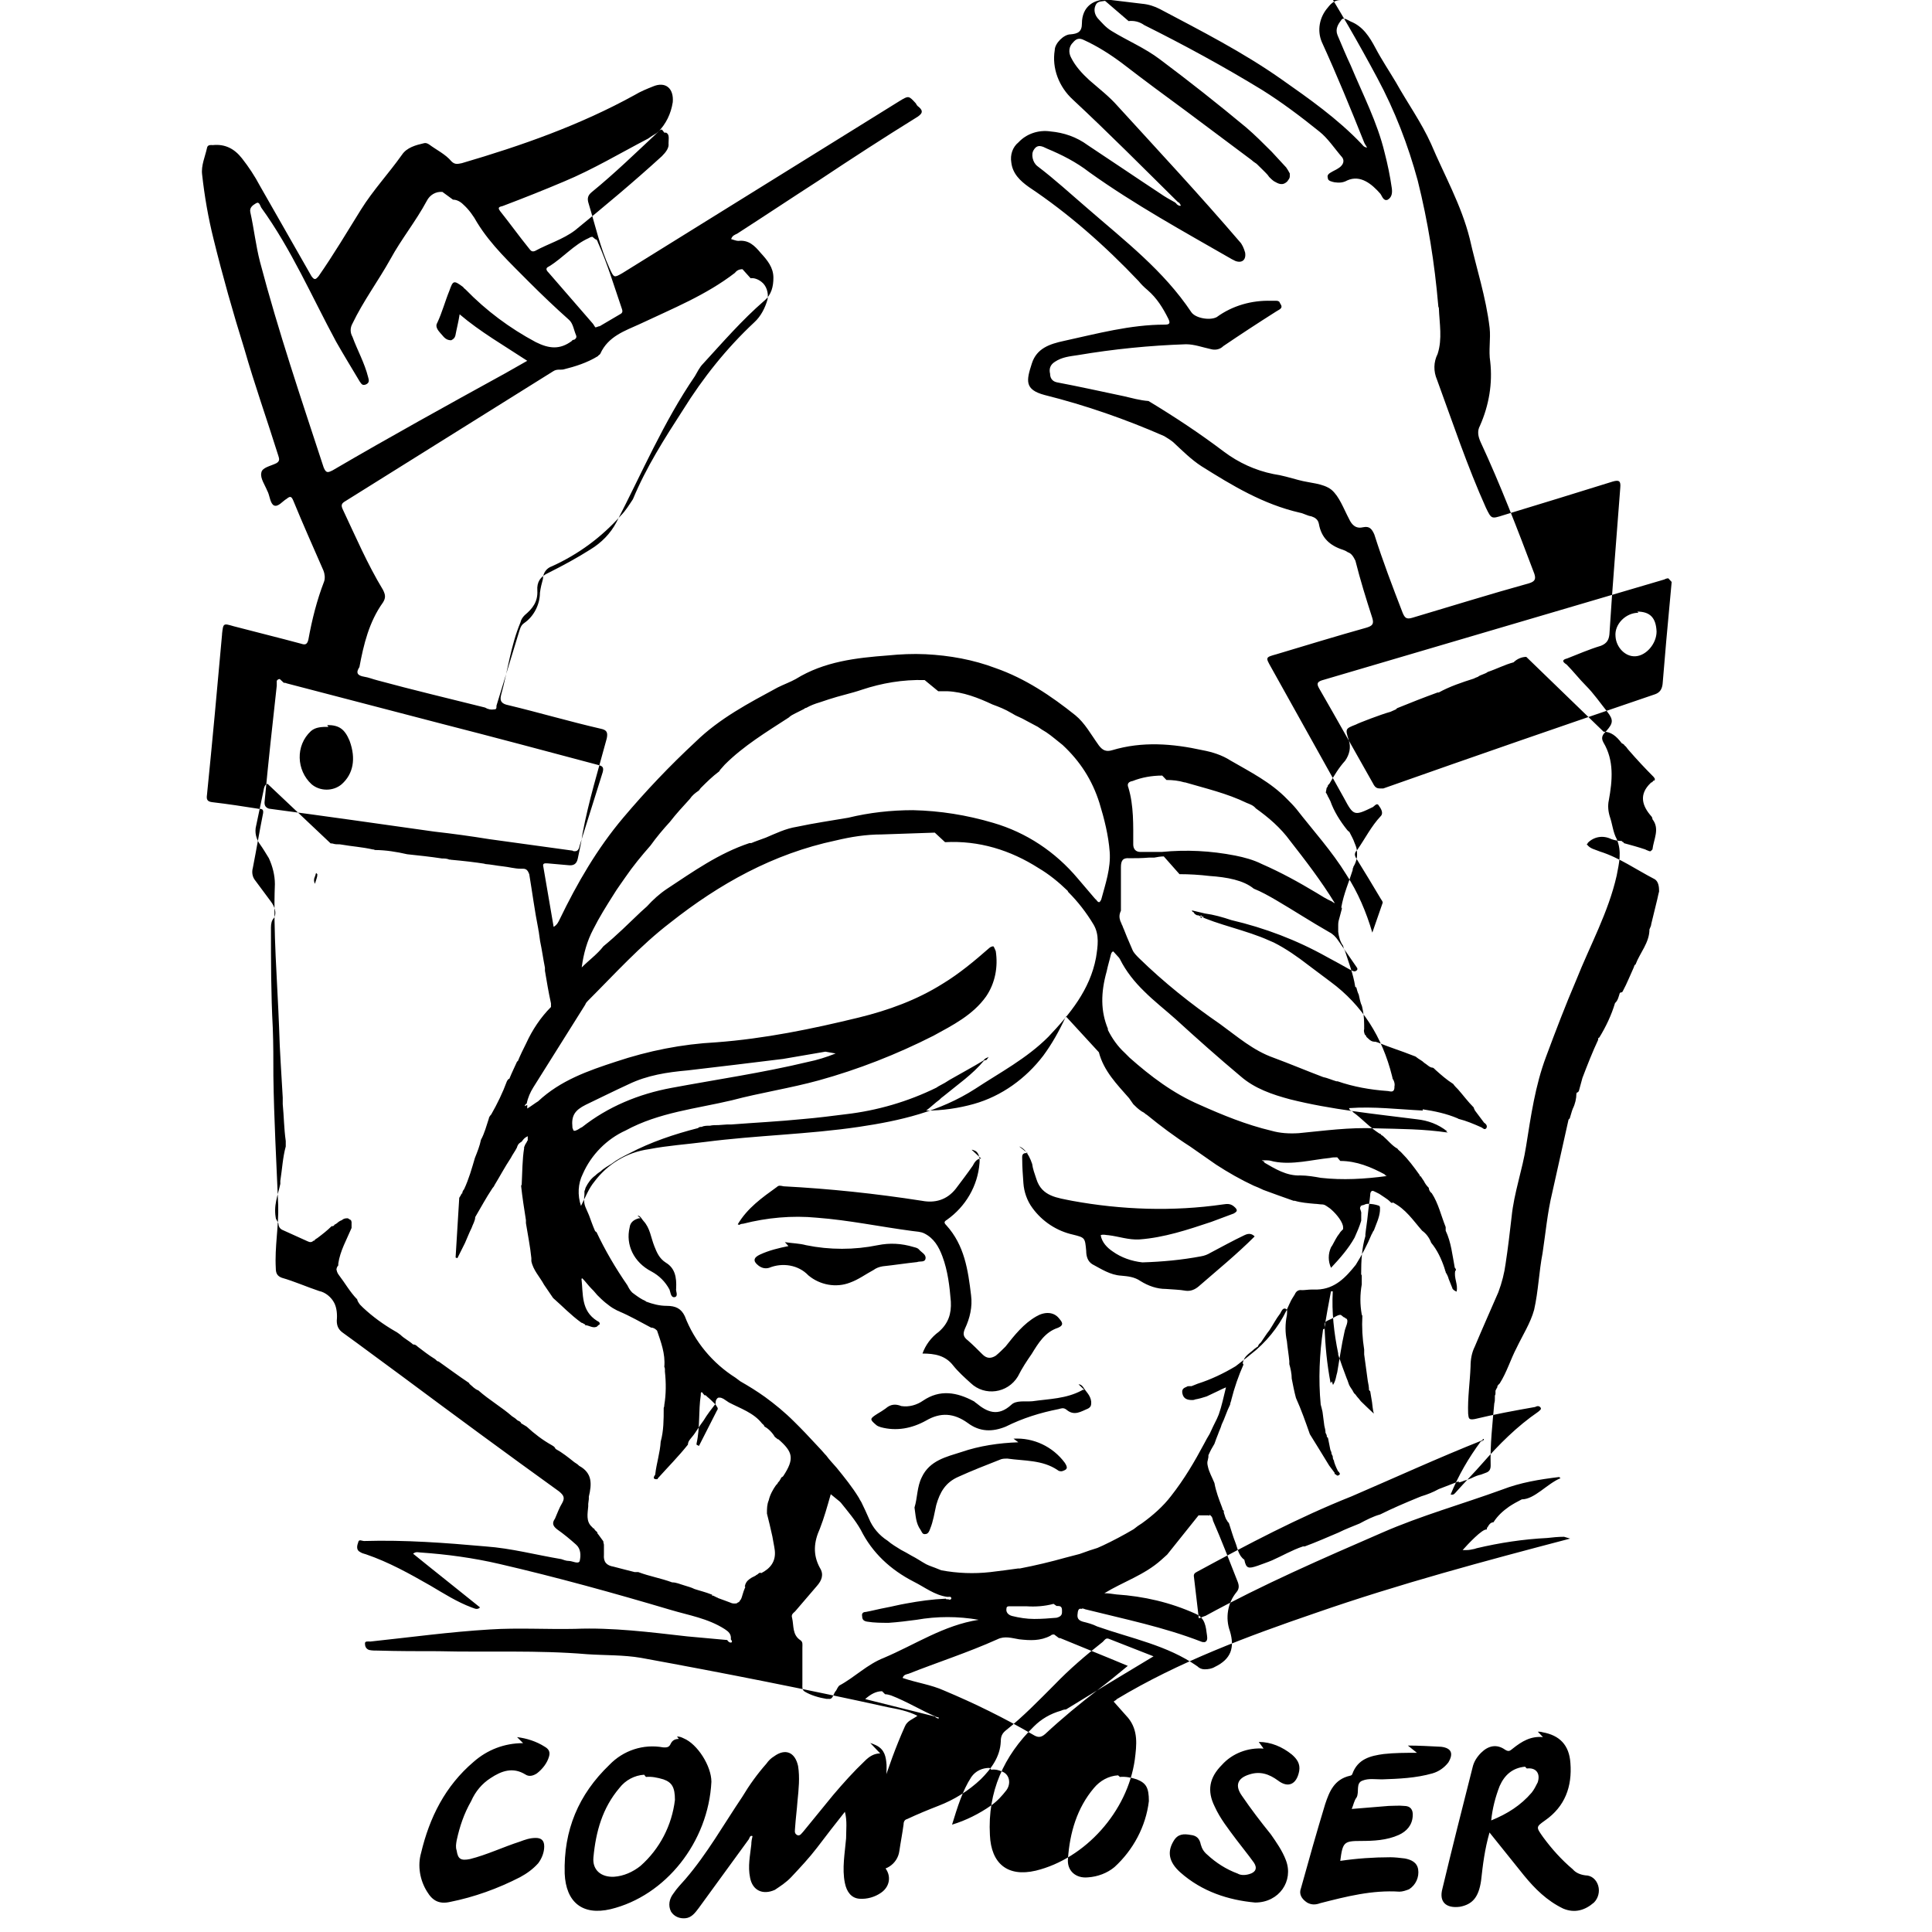 <svg viewBox="0 0 32 32" xmlns="http://www.w3.org/2000/svg"><path d="M22.213 0c-.1 0-.16.047-.22.125 -.14.16-.18.38-.1.57 .25.548.48 1.109.7 1.66 .01.03.03.05.05.09 -.06-.01-.07-.04-.09-.06 -.4-.42-.87-.75-1.33-1.073 -.64-.45-1.33-.801-2.01-1.161 -.09-.047-.19-.079-.29-.088L18.4 0c-.28-.037-.48.11-.48.389 0 .14-.07.17-.19.18 -.11 0-.26.15-.26.261 -.05.3.07.61.3.82 .593.552 1.16 1.124 1.74 1.697l.02.01c.01.01.02.03.03.05 -.02 0-.03 0-.03 0 -.02-.01-.04-.02-.05-.04 -.01 0-.01-.01-.01-.01 -.09-.05-.18-.1-.25-.15 -.41-.27-.8-.536-1.2-.8 -.19-.14-.4-.21-.62-.23 -.2-.03-.4.04-.53.18 -.1.08-.14.21-.12.33 .02.19.15.31.29.41 .66.44 1.26.97 1.82 1.56 .04.05.09.1.15.15 .15.13.25.29.34.47 .04.08.02.1-.06.1 -.57 0-1.12.15-1.67.27 -.23.05-.45.12-.53.375 -.09.28-.125.43.21.52 .68.17 1.34.4 1.98.68 .05.03.1.06.15.1 .15.14.3.29.47.4 .51.32 1.02.63 1.63.77 .06.01.12.05.19.06 .06.02.11.05.125.125 .04.23.18.36.4.43 .03.01.05.02.08.04 .06.02.09.07.125.14 .08.32.18.641.28.95 .03.1 0 .13-.1.16 -.5.14-.99.29-1.49.44 -.18.05-.18.05-.09.21l1.21 2.17c.16.3.17.3.48.15 .03-.02.07-.08.1-.02 .03.04.08.12.03.17 -.16.17-.26.375-.39.56 -.05.05-.05.09-.01.15 .13.21.27.44.4.66 .01.02.04.05.03.07l-.17.49c-.1-.34-.24-.67-.43-.96 -.24-.39-.55-.73-.83-1.09 -.05-.06-.1-.11-.15-.16 -.27-.28-.61-.45-.94-.641 -.14-.09-.3-.14-.46-.17 -.5-.11-1-.15-1.5 0 -.1.03-.16 0-.22-.08 -.13-.18-.23-.37-.39-.5 -.4-.32-.83-.609-1.32-.78 -.37-.14-.76-.21-1.16-.23 -.21-.01-.42 0-.62.02 -.53.04-1.06.1-1.53.391 -.09.05-.2.09-.3.14 -.48.26-.96.51-1.36.9 -.43.4-.82.81-1.2 1.26 -.43.51-.76 1.08-1.05 1.68 -.02.04-.04.09-.1.125L9 14.36c-.02-.07.03-.06.07-.06 .11.01.22.02.34.03 .08.01.14-.01.16-.11 .03-.14.06-.28.08-.42 .1-.532.26-1.05.4-1.57 .02-.1 0-.14-.1-.16 -.52-.12-1.03-.27-1.53-.39 -.1-.02-.15-.06-.12-.17 .11-.4.16-.82.32-1.2 .01-.05.04-.09.07-.12 .13-.11.22-.22.21-.41 -.01-.14.05-.23.18-.29 .24-.12.48-.25.7-.39 .18-.11.33-.26.43-.45 .42-.81.78-1.66 1.3-2.42 .04-.07.08-.15.13-.2 .33-.36.65-.73 1.02-1.05 .12-.1.15-.24.15-.38 0-.17-.1-.29-.21-.41 -.1-.12-.2-.22-.37-.2 -.04 0-.08-.02-.12-.03 .02-.06.06-.07.1-.09 .45-.29.9-.59 1.35-.88 .54-.36 1.08-.71 1.64-1.057 .07-.05.1-.09.02-.16 -.03-.02-.04-.04-.05-.06 -.12-.131-.12-.131-.27-.04l-4.59 2.85c-.14.08-.14.08-.21-.07 -.16-.35-.24-.72-.35-1.08 -.03-.09-.01-.14.05-.19 .38-.31.74-.66 1.093-.99 .14-.14.22-.31.25-.5 .02-.23-.12-.35-.33-.26 -.1.04-.2.08-.3.14 -.907.5-1.875.84-2.865 1.13 -.06.01-.11.03-.17-.03 -.1-.12-.25-.19-.37-.28 -.03-.02-.06-.03-.09-.02 -.13.03-.28.07-.36.19 -.22.31-.48.589-.68.91 -.23.37-.45.74-.7 1.1 -.05.06-.07.07-.12 0l-.85-1.49c-.09-.17-.19-.32-.3-.46 -.125-.16-.28-.24-.48-.22 -.04 0-.09-.01-.1.05 -.03.14-.1.29-.08.44 .04.359.1.71.19 1.07 .15.61.32 1.21.51 1.819 .17.593.375 1.17.56 1.76 .01.04.04.09-.03.13 -.1.05-.24.07-.25.16 -.02.09.06.2.1.3l.01.02c.03.07.04.19.1.22 .07.03.14-.07.21-.11 .06-.05.08-.04.11.03 .16.391.33.77.5 1.16 .02.05.03.125.01.18 -.12.31-.2.63-.26.96 -.02.09-.06.09-.12.07 -.37-.1-.74-.19-1.12-.29 -.17-.05-.17-.05-.19.125v.01c-.08.891-.16 1.77-.25 2.66 -.01.07 0 .11.09.12 .26.03.516.07.77.11 .04 0 .08 0 .07.07 -.06.3-.11.6-.17.907 -.02.07-.01.15.04.21 .09.12.17.23.26.35 .06.08.1.19.05.27 -.04.04-.05.1-.05.16 0 .55 0 1.1.03 1.66 .01.26.01.53.01.8 .01.71.05 1.42.08 2.14 .01.34-.06.69-.04 1.04 0 .08.02.13.1.16 .21.06.41.15.62.22 .1.02.2.1.25.2 .04.08.05.19.04.29 0 .09.03.15.1.2 .32.23.65.48.98.72 .86.64 1.729 1.28 2.604 1.91 .07.06.1.1.05.19 -.05.08-.08.17-.12.26 -.05.07-.04.12.04.18 .1.07.21.16.31.25 .08.07.08.18.06.27 -.02.06-.12 0-.18 0 -.05 0-.09-.02-.125-.03 -.42-.07-.83-.18-1.25-.21 -.67-.06-1.34-.11-2.016-.09 -.04 0-.09-.04-.1.03 -.02.05-.03.12.03.15 .03.02.06.03.1.04 .38.13.72.32 1.07.52 .22.13.44.27.68.36 .04.01.09.05.14 0 -.37-.3-.74-.59-1.109-.89 .05-.04.09-.02.12-.02 .44.03.88.09 1.31.19 .95.22 1.89.48 2.833.76 .3.09.62.14.9.32 .06.04.11.08.1.17 .01.01.03.04.01.05 -.03.01-.06-.02-.07-.04 -.22-.02-.44-.04-.66-.06 -.62-.07-1.24-.15-1.86-.125 -.47.01-.94-.02-1.41.01 -.67.04-1.32.13-1.98.2 -.04 0-.09-.01-.09.03s.01.09.07.11c.05.01.09.01.15.01 .33.01.66.01.99.01 .82.02 1.65-.02 2.47.05 .3.02.6.01.891.06 1.37.25 2.74.52 4.1.82 .16.03.32.06.48.14 -.08.06-.17.08-.21.18 -.3.67-.49 1.38-.71 2.08 -.04.12.04.25.16.28 .21.06.43-.08.46-.3 .02-.14.05-.29.07-.44 0-.05.02-.08.06-.09 .17-.08.34-.15.52-.22 .26-.1.5-.25.7-.44 .17-.17.32-.37.33-.625 0-.08.02-.13.08-.18 .29-.23.55-.5.81-.76 .25-.26.52-.49.8-.71 .03-.03.05-.07.1-.05l.74.29c-.5.3-.98.59-1.45.88 -.03 0-.06.01-.08.02 -.18.05-.33.14-.45.26 -.5.49-.77 1.08-.73 1.8 .02.47.29.7.76.59 .82-.2 1.52-.98 1.64-1.84 .03-.24.06-.48-.11-.69 -.08-.09-.16-.18-.24-.27 .02-.02.04-.02.05-.04 1.03-.62 2.16-1.04 3.3-1.43 1.38-.48 2.8-.86 4.21-1.23l-.1-.03c-.1 0-.19.01-.28.02 -.4.02-.79.08-1.17.17l-.03.01c-.05.01-.09.02-.13.02 -.03 0-.05 0-.07 0 .08-.09.33-.36.4-.34v-.01h0c0-.02.02-.04.02-.04 .02-.04.05-.07.09-.07 .07-.11.16-.19.26-.26 .06-.04.13-.08.21-.12 .21 0 .42-.26.64-.35 0-.01-.02-.01-.02-.02 -.33.04-.64.09-.95.21 -.66.24-1.34.43-1.98.71 -.99.43-1.98.86-2.93 1.38 -.04.01-.07.03-.11.04l-.08-.68c-.01-.05.01-.07.05-.09 .83-.45 1.68-.9 2.561-1.25 .72-.31 1.44-.64 2.17-.93 0-.01 0-.02.01-.02h0s0 0 .01 0c0 .01 0 .02-.02.03 0 0-.01 0-.02.01h-.01c-.2.27-.37.56-.5.88 .05.01.06-.01.08-.03 .15-.17.3-.32.44-.48 .28-.32.58-.62.93-.86 .02-.02.06-.04.04-.07 -.03-.04-.07-.02-.09-.01 -.34.06-.67.12-1 .2 -.11.02-.1-.02-.11-.09 -.01-.26.03-.52.04-.78 0-.12.02-.23.07-.33 .13-.31.26-.6.39-.9 .06-.16.1-.32.12-.47 .04-.26.07-.52.1-.78 .04-.4.18-.78.24-1.17 .08-.5.15-1 .33-1.48 .16-.43.32-.85.5-1.27 .23-.58.532-1.12.67-1.73 .04-.21.09-.4 0-.609 -.06-.11-.07-.24-.11-.359 -.03-.09-.04-.19-.02-.28 .06-.33.09-.66-.09-.96 -.05-.09 0-.14.05-.19 .11-.125.12-.18.02-.31 -.12-.15-.23-.31-.36-.44 -.11-.11-.21-.24-.32-.35 -.08-.05-.07-.08.01-.1 .18-.07.36-.15.56-.21 .1-.04.13-.1.14-.19 .05-.81.12-1.62.18-2.43 .01-.11-.02-.13-.125-.1 -.61.19-1.21.375-1.82.56 -.19.06-.19.06-.28-.125 -.31-.69-.55-1.41-.81-2.12 -.06-.14-.06-.29.01-.43 .08-.25.03-.5.02-.76 -.01-.02-.01-.03-.01-.04 -.06-.7-.17-1.39-.34-2.07 -.16-.59-.38-1.16-.67-1.7 -.31-.58-.64-1.151-.99-1.71 -.16-.235-.32-.453-.58-.57 -.11-.041-.23-.068-.34-.068Zm-3.52.349c.09-.01.18.01.26.067 .66.329 1.32.688 1.95 1.073 .32.2.64.44.95.69 .14.11.25.28.38.43 .04.06.01.12-.04.16 -.04.03-.08.05-.12.07 -.05.03-.1.05-.08.11 0 .05.07.06.11.07 .07.01.14.01.21-.03 .22-.1.41.06.55.22 .03.04.05.125.12.1 .07-.04.08-.11.07-.19 -.03-.21-.07-.4-.12-.593 -.12-.5-.36-.96-.56-1.44 -.08-.17-.15-.34-.22-.505 -.04-.1.01-.18.06-.244 .03-.06.1-.01.16.02 .2.08.31.251.41.44 .1.19.23.385.34.57 .19.34.42.661.58 1.016 .22.52.5 1.01.64 1.568 .11.49.27.97.33 1.48 .02.18-.02.375.01.56 .04.36-.02.72-.17 1.06 -.05.09-.03.18.01.27 .33.71.61 1.44.89 2.181 .03.09.01.13-.09.16 -.65.18-1.29.38-1.93.57 -.1.03-.125 0-.16-.08 -.17-.44-.33-.859-.47-1.3 -.04-.09-.08-.14-.18-.12 -.12.03-.19-.03-.24-.14 -.09-.17-.16-.37-.29-.48 -.14-.11-.36-.11-.54-.16 -.15-.04-.28-.08-.42-.1 -.3-.06-.58-.19-.82-.37 -.41-.31-.82-.58-1.25-.84 -.14-.01-.28-.05-.41-.08 -.38-.08-.74-.16-1.11-.23 -.09-.02-.11-.09-.11-.14 -.02-.08 0-.15.08-.2 .12-.08.25-.09.38-.11 .59-.1 1.19-.16 1.79-.18 .14 0 .27.05.41.08 .07.02.15.01.21-.05 .28-.19.57-.38.87-.57 .04-.03.125-.05.08-.12 -.01-.02-.02-.03-.02-.04 -.02-.02-.04-.02-.06-.02h-.08c-.32-.01-.64.08-.9.27 -.11.06-.35.02-.42-.08 -.46-.69-1.1-1.181-1.72-1.72 -.28-.24-.54-.48-.83-.7 -.08-.06-.11-.2-.06-.27 .06-.1.14-.06.22-.02 .24.1.48.22.7.391 .75.536 1.56.98 2.36 1.44 .02.01.04.02.06.03 .11.04.18-.02.16-.14 -.02-.07-.05-.14-.09-.18 -.66-.77-1.34-1.5-2.02-2.245 -.14-.16-.31-.29-.47-.43 -.12-.11-.23-.23-.3-.369 -.05-.09-.04-.19.03-.256 .05-.06.1-.08.18-.04 .22.1.44.239.64.39 .35.27.71.536 1.07.8l1.07.8c.02.02.05.04.08.06 .06.06.125.12.18.18l.03.04c.02.02.05.05.08.07 .07.04.14.08.22 0 .02-.03.04-.05.04-.08 0-.02 0-.02 0-.03 0-.01 0-.02 0-.02 -.02-.04-.04-.07-.06-.1l-.24-.26c-.14-.14-.28-.28-.42-.4 -.47-.391-.95-.77-1.43-1.129 -.25-.19-.54-.31-.8-.47 -.1-.06-.16-.136-.23-.21 -.05-.06-.07-.136-.04-.21 .03-.08.1-.067.16-.08Zm-7.69 1.848c.01 0 .02 0 .03 0 .06.03.04.1.04.18 .01.07-.04.14-.11.21 -.46.42-.95.83-1.44 1.229 -.2.15-.44.22-.66.34 -.05.02-.07 0-.1-.04 -.17-.21-.32-.42-.48-.62 -.06-.08.02-.07.06-.09 .33-.125.67-.26 1-.4 .48-.2.93-.47 1.391-.71 .04-.03.09-.06.14-.09 .03-.02.05-.06.09-.06Zm-3.5 1.11c.06 0 .12.03.17.08 .09.08.17.19.23.3 .23.375.55.67.86.984 .21.21.43.42.66.625 .07.06.08.17.12.26 .01.03 0 .05-.03.07 -.02 0-.04.01-.04.02 -.2.15-.38.13-.6.02 -.43-.23-.82-.52-1.16-.87 -.02-.02-.03-.02-.04-.04 -.16-.12-.17-.11-.23.06 -.07.17-.12.36-.2.53 -.04.06.01.125.05.17 .05.05.08.12.18.12 .04-.02.06-.04.07-.08 .02-.11.05-.22.07-.35 .34.29.74.52 1.12.77l-.37.21C7.41 6.71 6.45 7.24 5.51 7.79c-.08.04-.11.05-.15-.05 -.37-1.13-.75-2.25-1.053-3.401 -.07-.27-.1-.55-.16-.82 -.02-.08.04-.12.09-.15 .06-.04.07.04.09.07 .5.69.84 1.48 1.24 2.22 .125.22.26.44.391.66 .03.04.04.07.1.05 .07-.03.05-.08.04-.12 -.06-.24-.18-.45-.26-.67 -.04-.07-.04-.15 0-.22 .18-.375.43-.71.63-1.07 .18-.33.42-.625.6-.96 .05-.1.15-.16.26-.15Zm2.36.657c.02 0 .03.02.04.05 .16.359.27.73.4 1.109 .01.03.01.06-.03.08l-.34.2c-.02 0-.03.01-.07.02 -.02-.02-.03-.05-.05-.07l-.72-.83c-.04-.04-.07-.08 0-.11 .23-.14.41-.36.66-.47 .03-.02.05-.02.06-.02Zm2.57.645c.06-.01.13.02.18.06 .08.06.12.18.1.29 -.04.14-.11.28-.22.38 -.46.43-.85.92-1.18 1.45 -.31.48-.61.95-.83 1.48 -.06.09-.12.19-.2.27 -.32.359-.7.64-1.14.84 -.09.03-.15.11-.15.21 -.02.07-.04.15-.05.23 0 .19-.1.391-.26.5 -.06.04-.07.1-.09.16l-.37 1.21c0 .01 0 .01 0 .02s0 .04-.03.04c-.06.01-.11 0-.16-.03 -.6-.15-1.19-.29-1.78-.45 -.08-.02-.15-.05-.22-.06 -.12-.02-.14-.07-.08-.16 .07-.375.16-.75.39-1.07 .05-.08.04-.13 0-.21 -.26-.43-.45-.875-.66-1.32 -.04-.08-.03-.11.04-.15 1.15-.72 2.29-1.43 3.44-2.15 .06-.04.12-.02.17-.03 .2-.05.39-.11.57-.22 .01-.02.03-.02.04-.04 .13-.29.41-.38.65-.49 .55-.26 1.1-.48 1.58-.85 .03-.04.07-.06.125-.06Zm15.255 5.03v0h0c-.03.33-.06.66-.09.98l-.06.71c-.01.08-.04.14-.125.17 -1.5.51-3 1.03-4.5 1.56l-.06 0c-.05 0-.08-.02-.11-.08 -.3-.53-.59-1.05-.89-1.57 -.04-.07-.05-.11.04-.14l5.67-1.67c.02-.01.04-.02.07-.02Zm-.55.51c-.21 0-.4.19-.38.391 .01.18.16.34.33.33 .18-.01.35-.21.35-.41 -.01-.23-.11-.33-.32-.33ZM4.7 11.309c.01 0 .03 0 .05.01l2.57.67c.859.22 1.72.45 2.583.68 .08.02.1.04.08.12l-.38 1.21c-.01.04-.02.1-.08.1 -.02 0-.03 0-.04-.01l-1.38-.19c-.31-.05-.6-.09-.91-.125 -.92-.13-1.83-.26-2.739-.38 -.06-.02-.08-.06-.07-.13 .06-.64.13-1.28.2-1.907 0-.02 0-.03 0-.05 0-.01 0-.02 0-.03 .01-.02.03-.03.05-.03Zm10.84.14h.15c.26.01.516.11.75.22 .11.04.21.08.31.14l.07.04c.07.03.15.07.22.11l.15.08c.04.03.09.06.14.09 .09.06.18.14.27.21 .29.27.49.58.61.96 .08.26.15.54.17.81 .02.27-.07.53-.14.79 -.02.04-.03.05-.05.04 -.02-.01-.03-.04-.05-.05l-.29-.34c-.37-.44-.85-.76-1.4-.92 -.44-.13-.88-.2-1.33-.21 -.36 0-.72.04-1.07.125 -.29.05-.57.09-.85.15 -.19.03-.35.11-.516.18 -.08.03-.17.06-.24.09l-.03 0c-.51.17-.93.47-1.37.76 -.12.08-.23.18-.33.29l-.1.09c-.2.19-.4.39-.62.57 -.1.13-.24.23-.359.35 .03-.23.09-.44.19-.63 .1-.2.22-.391.34-.58 .06-.1.13-.19.19-.28 .13-.19.27-.359.42-.53 .1-.14.21-.27.32-.39 .1-.13.22-.26.33-.38 .04-.06.09-.1.15-.14l.03-.04c.1-.1.19-.19.31-.28l.01-.02 .08-.09c.31-.31.69-.54 1.06-.78 .03-.03.07-.05.11-.07l.14-.07c.01-.01.03-.02.04-.02 .07-.04.15-.07.22-.09l.15-.05c.18-.06.375-.1.55-.16 .33-.11.68-.17 1.04-.16Zm-10.1.59c-.1 0-.21 0-.29.07 -.26.24-.24.65.01.88 .14.12.36.12.5 0 .19-.17.24-.42.13-.72 -.08-.19-.17-.26-.37-.26Zm21.12.08c.12 0 .21.07.3.19 .02.01.04.02.05.04 .03.02.04.05.07.08 .13.15.27.3.41.44 .01.01.01.02.02.03 0 .01 0 .02-.01.03 -.01 0-.02 0-.02.01l-.02.02 -.01 0s0 0-.01.01c0 0 0 0 0 0v0c-.2.19-.14.38.01.55 .01.01.02.03.02.05 .125.16.02.33 0 .5 -.01.01-.02.02-.03.03l-.02 0c-.02-.01-.03-.01-.05-.02l-.02-.01c-.12-.04-.23-.07-.34-.1 -.01 0-.02-.01-.02-.02 -.02 0-.03-.02-.03-.02 -.06 0-.11-.01-.17-.03 -.14-.07-.29-.04-.39.06 0 .01-.01.02-.02.02 .05.08.14.09.22.125 .32.1.6.3.91.46 .06.04.07.125.07.2 -.01.04-.02.08-.03.13l-.1.41c0 .03-.02.06-.03.09 0 .22-.16.391-.23.58 -.02.01-.02.02-.03.05 -.06.13-.11.26-.18.39 0 .01-.02.02-.02.03v-.01s-.01 0-.01 0l-.01.01c-.01 0-.01 0-.01 0 -.02.06-.03.125-.08.17 -.06.2-.15.39-.26.57 -.02.01-.02.01-.02.04 -.09.19-.18.42-.26.63 -.02.07-.04.15-.06.22l-.02.02s-.01 0-.01 0c0 .01-.01.01-.01.02 0 .08-.02.17-.06.25 -.02.05-.03.1-.05.16 0 0-.01.01-.02.02l-.27 1.21c-.08.33-.11.67-.16 1 -.06.31-.07.63-.14.94 -.06.22-.19.42-.29.63 -.1.19-.16.4-.28.59l-.02.02c-.01.01-.02.02-.02.04 0 0 0 .01-.01.02l-.02.04c0 .01 0 .03 0 .04 0 .01 0 .03-.01.04v.04c0 .03 0 .06-.01.09 -.03.34-.07.68-.06 1.03 0 .06-.02.1-.08.12l-.08.03c-.05.01-.1.03-.16.06l-.08.03c-.05.01-.07.03-.13.04v-.02s-.02.01-.02.01l-.18.07 -.13.05c-.09.05-.19.09-.29.12l-.05.02c-.22.09-.43.18-.63.28 -.11.03-.23.09-.34.15 -.12.05-.23.09-.35.15 -.19.08-.37.16-.56.23 -.01 0-.02 0-.03 0 -.18.06-.35.16-.51.23 -.07.03-.16.06-.24.09 -.15.05-.19.05-.22-.1 -.1-.07-.11-.19-.15-.29 -.04-.1-.07-.21-.1-.3 -.01-.04-.03-.03-.03-.05 -.04-.05-.04-.09-.06-.14v-.03c-.02-.02-.02-.02-.02-.03l-.01-.03h0c-.05-.13-.1-.26-.125-.4 -.04-.1-.09-.18-.11-.28 -.01-.04-.01-.07 0-.1l.01-.05 0-.03c.03-.07.06-.125.1-.19 .02-.06.04-.11.06-.16 .02-.06.04-.09.06-.16 .05-.1.08-.21.14-.33 0-.03.02-.06.02-.08 .05-.2.12-.4.2-.58 0-.02-.02-.02-.01-.03 .02-.12.12-.16.19-.23v0c.03-.02.05-.04.06-.04 .01-.04.03-.05.05-.07 .05-.07.09-.14.14-.2 .06-.09.11-.19.18-.28 .02-.04.04-.08.07-.08 0 0 .01 0 .01 0 .05.01.03.07.03.11 -.03.14-.03.29 0 .43 .01.11.03.22.04.33v.05c.02.07.04.16.04.24 .02.1.04.21.07.32 .09.2.16.4.23.6h0c.1.16.21.34.32.52 .03.04.06.08.09.12h0v.02c.03 0 .04.06.09 0 -.02-.04-.02-.04-.03-.04 -.02-.04-.04-.08-.05-.11 -.01-.03-.02-.05-.02-.07 -.02-.03-.02-.05-.02-.07 -.01-.02-.01-.03-.02-.04 0-.03-.01-.05-.02-.07l-.04-.2c-.02-.01-.02-.02-.02-.04 -.01-.02-.01-.03-.02-.04 0-.04-.01-.08-.02-.12l-.03-.23c-.01-.05-.02-.08-.03-.12 -.04-.42-.02-.84.04-1.25h.02c.03-.2.07-.42.11-.625 .01 0 .02 0 .03 0 -.02.34.02.69.09 1.03 0 .01 0 .02 0 .02 .04.12.09.26.14.39 .01.02.02.05.03.08 .01.04.04.08.07.125 0 .01.02.03.02.04 .03.02.04.05.07.08 .02.02.03.04.05.06 .06.06.13.125.21.2 -.02-.07-.02-.125-.03-.19 -.01-.06-.02-.12-.03-.18 0 0-.02-.02-.02-.02 0-.05-.01-.1-.02-.15l-.06-.44c0-.02 0-.03 0-.04 0-.02 0-.04 0-.04 -.03-.19-.04-.37-.03-.56l-.01-.02c-.03-.17-.03-.33 0-.5 0-.05 0-.1 0-.14 0-.02-.01-.02-.01-.03 0-.22.01-.43.07-.63l0-.03c.01-.1.03-.21.04-.32 .01-.11.03-.22.04-.33 0-.05.02-.07.04-.07 .01 0 .03.01.05.02l.06.03 .09.06c.03.02.06.04.09.07 0 0 0 0 .01.01 0 0 .01.01.02.01h.01v-.01c.22.11.34.3.49.47 .07.05.12.12.15.2 .1.12.17.27.22.42 0 .01.01.02.01.04 0 .01.01 0 .01.03 .02.03.04.07.05.11l.04.1 .02.05c0 .01.01.02.02.03 .01.01.03.02.05.03 .03-.12-.05-.23-.02-.35h.01c0-.04-.02-.04-.02-.05 -.04-.21-.06-.42-.15-.61 0-.02 0-.06 0-.06 -.08-.2-.12-.39-.23-.56 -.03-.02-.05-.06-.05-.09 -.04-.04-.06-.07-.08-.11 -.02-.03-.04-.06-.06-.09v.02c0-.01-.01-.02-.01-.02v-.01c-.1-.14-.19-.26-.3-.37l-.02-.02c-.02-.02-.03-.02-.05-.05 -.08-.04-.16-.14-.23-.2 -.02-.02-.03-.02-.03-.02 -.02-.01 0-.02-.04-.03 -.17-.11-.29-.25-.43-.35 -.03-.04-.06-.02-.07-.07 .41-.03.81.02 1.22.04v-.02c.2.03.39.07.58.15 0 0 .01.01.02.01v0c.12.03.24.08.375.14 .02.01.05.05.08.01 .02-.04-.01-.07-.04-.09 -.05-.07-.1-.13-.15-.2 -.01-.02-.02-.04-.02-.05 -.1-.1-.18-.21-.26-.3 -.03-.03-.06-.06-.08-.09 -.11-.07-.2-.15-.29-.23 -.02-.02-.04-.04-.05-.04 -.05 0-.09-.05-.14-.08 -.04-.04-.09-.06-.125-.09 -.02-.02-.04-.02-.06-.03 -.2-.08-.4-.14-.59-.22 -.01 0-.03-.01-.03-.01s-.02 0-.02 0c-.04 0-.07-.02-.1-.05 -.02-.02-.04-.03-.04-.05l-.02-.02c-.01-.03-.02-.06-.01-.09 0-.1 0-.2-.02-.3 -.01-.04-.01-.06-.02-.09 -.02-.04-.02-.06-.03-.09l-.02-.09c-.02-.04-.03-.08-.04-.12 0 0-.02 0-.02-.02 -.03-.2-.11-.4-.17-.59 -.02-.03-.02-.05-.03-.08 -.05-.07-.07-.15-.08-.23 0-.04 0-.06 0-.08l0-.04c0-.04.01-.08.02-.11l.04-.15c0-.01 0-.02 0-.02h-.01c.04-.23.13-.43.19-.625 0-.01 0-.01 0-.02l.01-.02c0-.01 0-.01 0-.01 .05-.08.07-.17.06-.25 0-.06-.02-.1-.04-.15 -.02-.06-.05-.11-.08-.17 0-.01-.02-.02-.02-.02 -.01-.01-.02-.02-.02-.02 -.12-.15-.22-.31-.28-.48L22 13.2c-.01-.01-.01-.02-.01-.02l-.01-.02c-.01-.02-.01-.02-.02-.03v0c0-.02.01-.05.01-.06 0-.02.01-.03.02-.04 0-.02.01-.03.02-.04l.01-.01c.08-.14.16-.27.26-.38 .07-.1.1-.22.06-.34 -.06-.19-.06-.19.12-.26 .03-.02.42-.17.57-.21l.09-.04 .02-.02c.22-.09.45-.18.67-.26 .01 0 .02 0 .02 0 .18-.1.39-.17.58-.23 .02-.01.04-.02.07-.03 .03-.03.13-.05.16-.08 .15-.05.28-.12.43-.16 .06-.06.14-.09.21-.09Zm-7.24.8c.1 0 .2.01.3.04l.01 0c.34.1.69.18 1.02.34 .05.02.11.04.15.09 .21.15.41.32.57.54 .25.32.51.657.74 1.032 -.02-.01-.04-.02-.05-.03 -.09-.04-.17-.09-.25-.14 -.3-.18-.59-.34-.91-.48 -.14-.07-.29-.11-.44-.14 -.41-.08-.81-.1-1.22-.06 -.12 0-.23 0-.35 0 -.08 0-.12-.05-.12-.125 0-.32.01-.64-.08-.94 -.03-.07.01-.1.07-.11 .15-.06.32-.09.49-.09Zm-3.667 1.03c.56-.03 1.08.13 1.55.43 .17.1.33.23.48.375l.01.02c.16.16.3.34.42.54 .1.17.07.359.04.55 -.1.53-.43.93-.79 1.31 -.36.36-.8.59-1.21.86 -.59.38-1.25.53-1.923.63 -.84.125-1.7.14-2.55.25 -.31.04-.62.06-.93.12 -.37.05-.69.25-.907.54 -.09.11-.14.24-.22.4 -.06-.18-.05-.37.03-.53 .14-.32.4-.58.71-.72 .55-.3 1.17-.36 1.76-.5 .47-.125.968-.2 1.44-.33 .65-.18 1.29-.43 1.9-.74 .31-.17.65-.34.87-.65 .15-.22.2-.49.16-.75 -.02-.05-.03-.07-.04-.08 -.02 0-.05.01-.07.03 -.24.21-.49.42-.77.59 -.43.27-.9.44-1.39.56 -.78.19-1.56.35-2.36.41 -.57.03-1.12.14-1.66.32 -.46.15-.92.31-1.29.657 -.05.03-.1.07-.18.12l0-.06 -.04.02v-.01c.01-.02.02-.03.03-.03 .02-.1.06-.19.11-.27l.86-1.37c.01-.03.03-.05.05-.07 .44-.44.86-.907 1.36-1.29 .81-.64 1.7-1.14 2.74-1.36 .25-.06.5-.1.76-.1 .29-.01.58-.02.88-.03Zm-10.177.02c.01 0 .03 0 .06.01 .04.01.08 0 .12.01 .17.03.34.04.516.08 .01 0 .02 0 .04.01 .17 0 .36.03.532.07 .19.02.38.04.577.07 .04 0 .08 0 .125.02 0 0 .01-.01.01 0 .22.02.4.04.59.07h-.03v0c.13.01.21.03.31.04 .1.01.2.04.3.04 .01 0 .02 0 .02 0l.02 0c.06 0 .08.04.1.09 .05.3.09.609.15.91 0 .02.01.04.01.06l.02.14c.03.14.05.29.08.44 0 .01 0 .04 0 .04v.01c.03.18.06.36.1.54v.06c-.17.17-.31.38-.41.6 -.05.1-.1.2-.14.3l-.01 0c-.04.09-.09.19-.13.29 -.01 0-.01 0-.02.01s-.02.03-.02.03v0c-.07.19-.16.375-.26.55 -.02.02-.04.05-.04.07 -.04.12-.07.24-.13.35 -.02.1-.06.2-.1.3 -.05.17-.1.35-.18.52 -.02.02-.03.05-.03.07l-.01 0s-.01.02-.02.04c-.01.01-.01.02-.02.03v.01l-.06.98 .03.01 .125-.25c.04-.09.07-.17.11-.25 .02-.06.06-.12.06-.18 .1-.17.18-.32.28-.47 .01-.02.03-.03.04-.06 .08-.13.17-.3.27-.45 .03-.06.07-.11.1-.17 .02-.07.05-.08.08-.1 .03-.04.04-.06.1-.09 0 .02 0 .05 0 .07l-.01.01c0 .01-.01.02-.02.04v0c-.01.01-.01.01-.01.02 -.01.01-.01.01-.01.02s-.01.01-.01.02v.02c-.03.18-.03.4-.04.6 0 0-.01.02-.01.03l0-.01c.02.19.05.38.08.57 0 0 0 .04 0 .05 .03.19.07.38.09.58l0 .02c0 .01 0 .02 0 .03 .03.15.14.26.21.39 .05.07.1.15.15.22h0c.16.14.29.28.47.41 .02 0 .05.03.07.03h-.01v.01c.06 0 .12.05.18.03 .01 0 .02-.01.03-.02 .01-.01.02-.02.03-.02 .01-.04-.02-.05-.04-.06 -.27-.17-.23-.44-.26-.7h.01v-.01c.06.06.1.12.16.18 .01.01.02.02.03.03l.06.07c.04.04.09.09.14.13 .05.04.1.08.16.11 .02.01.05.03.07.03h-.01c.19.08.36.18.532.27 .04 0 .07.02.1.05 .06.18.14.38.12.6 0 0 .01.02.01.04 0 .01 0 .02 0 .04 .02.18.02.375-.01.55 0 .01 0 .03-.01.05 0 0 0 0 0 .01 0 .18 0 .37-.05.55 -.01.18-.07.36-.09.54 0 0 0 .01-.01.02 -.02.03-.03.07.05.06v-.01c.17-.19.34-.36.5-.56v.01c0-.07.04-.1.07-.14 .06-.07.12-.18.19-.27 .06-.1.13-.19.2-.28l0-.02c0-.04.02-.06.03-.07 0 0 .01-.01.02-.01h.02c.02 0 .04.01.06.02 .03.02.06.04.09.06 .19.1.41.17.55.35 .01.01.03.02.04.05 .06.03.13.1.17.17l.05.04s0 0 .01 0c.24.21.27.32.08.61 -.01.01-.02.02-.03.02 -.01.02-.02.04-.04.07 -.02.01-.02.03-.03.04l-.02.02c-.05.07-.1.16-.12.25 -.03.07-.03.14-.03.22 .03.12.06.24.09.38 .01.07.03.15.04.23 .02.18-.07.3-.23.38v-.01c-.04 0-.04.02-.06.03 -.02.01-.02.01-.03.02 -.02.01-.04.02-.06.03 -.05.03-.09.06-.11.12 0 0 0 0 0 .01 -.01 0 0 .02-.01.02h.01v.01c-.04.09-.05.16-.07.2 -.01.01-.02.02-.02.03 0 .01-.02.01-.02.02 -.01 0-.01 0-.02.01s-.03.01-.04.01h-.02c-.02 0-.05-.01-.07-.02 -.05-.02-.11-.04-.19-.07 -.01-.01-.02-.01-.02-.01s-.02-.01-.02-.01l-.04-.02h-.02v-.02h-.01c-.1-.04-.19-.06-.28-.09 -.06-.03-.11-.04-.17-.06 -.07-.02-.13-.05-.2-.05 -.19-.07-.375-.1-.56-.17 -.02 0-.03 0-.06 0v0c-.125-.03-.23-.06-.35-.09 -.12-.02-.17-.08-.16-.2 0-.05 0-.11 0-.16 0-.02-.01-.03-.01-.06 -.03-.04-.05-.07-.08-.11 -.02-.02-.02-.03-.02-.04 -.02-.02-.05-.04-.05-.06 -.04-.01-.02-.02-.04-.03 -.1-.09-.07-.22-.06-.34l0-.04 .01-.08c0-.02 0-.03 0-.04 .05-.21.06-.39-.16-.51 -.03-.03-.05-.04-.08-.06v0c-.1-.08-.2-.16-.31-.22 -.02-.04-.03-.04-.06-.06 -.16-.09-.29-.19-.42-.31l-.1-.06h.01c-.03-.04-.05-.03-.07-.05 -.03-.03-.05-.04-.08-.06 -.17-.15-.38-.27-.56-.43 -.06-.02-.1-.07-.15-.11v-.01c-.18-.12-.34-.24-.51-.36h0c-.03 0-.03-.02-.06-.04 -.1-.06-.2-.14-.28-.2 -.04-.04-.06-.04-.08-.04 -.08-.07-.15-.1-.21-.16 -.03-.02-.05-.04-.09-.06 -.19-.11-.37-.24-.53-.39l-.05-.05c-.03-.04-.05-.07-.05-.11v.02c-.12-.125-.2-.27-.3-.4l-.02-.03c0-.01-.01-.02-.01-.02 0-.02-.01-.03-.01-.04 0-.02.01-.05.03-.07 0-.01 0-.02 0-.03 .03-.21.14-.4.22-.59v-.05s0-.04 0-.05l-.01-.03 -.02-.01c-.01-.01-.02-.01-.03-.02h-.02c-.03 0-.06.01-.08.03 -.03.01-.06.03-.08.05l-.03.02c-.01 0-.02.01-.02.02l-.02.01s-.01 0-.01 0 -.01 0-.01 0c-.07.07-.16.14-.24.2 -.02.01-.05.03-.05.05v-.01h-.01c-.03.03-.06.03-.1.01l-.42-.19c-.04-.02-.06-.06-.06-.09 0-.02-.01-.03-.02-.05l-.02-.04v.01c-.05-.23.03-.4.07-.59 0-.02 0-.04 0-.05 .03-.19.04-.39.09-.57v-.09c-.03-.21-.03-.41-.05-.61v-.11c-.02-.38-.05-.76-.06-1.15 -.03-.8-.1-1.59-.07-2.385 0-.15-.04-.3-.1-.43 -.05-.08-.09-.15-.14-.22 -.07-.09-.1-.21-.07-.32 .04-.19.08-.38.12-.57 .01-.07.03-.12.07-.12Zm-.22.51l0 .01c0 .04-.02.08-.04.15 -.02-.04-.02-.08 0-.12 .01-.02.01-.04.02-.06Zm14.28 0c.17 0 .33.01.5.03 .29.02.56.07.73.21 .125.05.25.12.37.19 .29.17.58.359.88.53 .06.03.11.08.15.14l.29.42c.01.02.04.04.02.07 -.01.01-.02.01-.03.02 -.03 0-.05-.01-.07-.02 -.14-.08-.27-.15-.4-.22 -.5-.28-1.03-.48-1.58-.609 -.15-.05-.29-.09-.44-.11l-.21-.05c-.01 0 0 .02.02.03 .01 0 .01 0 .01.01 .01.02.03.03.05.04l.02 0c.3.15.81.25 1.18.42l.07.03c.2.1.4.24.58.38l.36.27c.53.39.86.92 1.02 1.56 0 .01.01.03.01.05l.01.01c.02.04.03.08.02.12 0 .01 0 .02 0 .02 -.01.09-.08.05-.12.05 -.28-.02-.56-.07-.82-.16h-.02c-.07-.02-.16-.06-.22-.07 -.29-.11-.55-.22-.82-.32 -.34-.12-.6-.35-.89-.56 -.48-.33-.93-.69-1.34-1.09 -.05-.05-.09-.09-.11-.14 -.03-.07-.06-.14-.09-.21l-.05-.125c-.02-.04-.02-.06-.04-.09v-.01c-.01-.01-.01-.02-.01-.02l-.01-.02c-.02-.06-.02-.11.01-.17 0-.01 0-.01 0-.02l0-.03 0-.02c0-.02 0-.03 0-.03l0-.03v-.02l0-.03v-.03l0-.02 0-.03v-.02l0-.03c0-.01 0-.02 0-.03 0-.01 0-.02 0-.02v-.36c0-.11.03-.16.14-.15 .1 0 .21 0 .32-.01l.09 0c.05-.01.11-.02.16-.02Zm.375.7c.01 0 .02.01.03.01h0c-.02.01-.04 0-.05.02 -.01-.03-.01-.04 0-.05Zm1.17.45s0 0 .01.01Zm-2.55.23l0 0s.01.01.02.03c.1.2.24.375.4.53 .16.16.34.3.52.46 .35.32.71.64 1.08.95 .23.2.52.3.82.38 .68.17 1.39.24 2.099.33 .18.02.35.08.5.2h-.02c.01.01.02.01.03.02 -.4-.06-.79-.06-1.19-.07 -.44-.02-.86.04-1.28.08 -.16.01-.31 0-.45-.04 -.42-.1-.81-.26-1.19-.43 -.44-.19-.81-.47-1.16-.78 -.03-.03-.05-.05-.08-.08 -.12-.11-.21-.24-.28-.38v-.02c-.12-.29-.12-.593-.02-.95 .02-.1.05-.19.07-.28 .01-.04.03-.05.04-.05Zm-.33 1.57c.08.31.3.532.5.76l.07.1c.04.04.08.08.14.12 .02.01.04.02.06.04l.03.02c.22.18.46.36.71.52l.43.3c.2.13.41.25.625.35 .05.02.1.04.16.07 .16.06.33.12.5.18l.02 0c.1.03.22.04.33.05 .04 0 .08.01.12.01 .03 0 .05.01.08.03 .03.02.06.04.08.06 .09.08.19.21.19.29 0 .01 0 .02 0 .03 -.01.01-.01.01-.01.01 -.02.02-.04.04-.05.06 -.05.06-.08.13-.12.2l-.02.03c-.05.11-.05.23 0 .34 .15-.16.29-.32.39-.5 .04-.09.08-.18.11-.28 0-.04 0-.08 0-.11 .01-.05-.04-.1-.01-.12 0-.01 0-.01 0-.01 0-.01.01-.01.02-.01 .01-.01.02-.01.03-.01 .02-.01.04-.02.07-.02 .06 0 .125.01.18.03 .03.01.02.05.02.09v0c-.01.11-.06.21-.1.32 -.02.02-.02.04-.04.07 -.07.17-.16.34-.26.5 -.16.2-.34.4-.64.41h-.09c-.06 0-.11.01-.16.01 -.06-.01-.1.02-.12.07 -.03.05-.06.09-.08.14l-.01.02c-.12.29-.31.55-.55.76 -.11.09-.22.18-.34.27 -.2.12-.41.22-.63.29l-.1.04 -.03 0c-.02 0-.04 0-.05.01 -.05.02-.09.04-.07.12 .02.08.08.1.16.1 .01 0 .03 0 .05-.01 .06-.01.13-.03.19-.05 .06-.03.13-.06.19-.09 .04-.02.08-.04.13-.06 -.04.16-.07.31-.12.45l-.03.07c-.04.08-.08.16-.12.25 -.03.05-.06.1-.09.16 -.16.3-.33.59-.55.87 -.13.17-.3.32-.48.45 -.05.03-.09.06-.14.1 -.17.1-.34.19-.51.27l-.09.04 -.125.04c-.06.02-.11.04-.17.06 -.08.02-.15.04-.23.06 -.25.07-.5.13-.76.18 -.02 0-.02 0-.03 0 -.08.01-.14.02-.22.03 -.08.01-.16.02-.24.03 -.27.03-.54.02-.81-.03l-.05-.02c-.07-.03-.14-.05-.2-.08 -.09-.05-.16-.1-.24-.14 -.07-.04-.12-.07-.18-.1 -.08-.05-.15-.09-.22-.15 -.14-.09-.25-.22-.31-.37 -.04-.09-.08-.18-.125-.27 -.02-.03-.03-.05-.04-.07 -.11-.18-.24-.34-.37-.5 -.06-.07-.12-.13-.17-.2 -.04-.04-.06-.07-.09-.1 -.12-.125-.23-.25-.35-.37l-.09-.09c-.16-.16-.32-.29-.484-.41 -.14-.1-.27-.18-.41-.26l-.08-.06c-.38-.24-.68-.6-.84-1.02 -.06-.125-.15-.17-.3-.17 -.12 0-.23-.03-.34-.07l-.01-.01c-.07-.03-.125-.07-.18-.11l-.04-.03c-.04-.04-.06-.08-.08-.12 -.2-.29-.37-.58-.516-.89 0 0 0 .01 0 .01l-.02-.02 0 0c-.04-.09-.07-.18-.1-.26L9.7 20c-.03-.07-.03-.14-.02-.21l0-.05c0-.01 0-.02.01-.03 0-.02.01-.03.01-.04 .04-.08.09-.15.16-.2 .03-.03.06-.05.09-.07 .05-.05.125-.09.18-.125 .09-.07.19-.12.29-.17 .36-.19.75-.32 1.14-.42 .02-.02.04-.02.06-.02 .04-.02.09-.02.14-.02 .04-.01.09-.01.14-.01l.14-.01c.02 0 .04 0 .07 0 .39-.03.79-.05 1.19-.09 .24-.02.47-.05.71-.08 .52-.06 1.032-.21 1.5-.44 .04-.03.09-.05.14-.08l.08-.05c.19-.11.38-.21.56-.32 .02-.03.04-.04.07-.05l.01-.01v.01c-.01.01-.02.03-.03.04l-.04.01c-.19.23-.44.4-.67.59 -.03.02-.05.04-.07.06 -.07.05-.14.12-.22.18 .27 0 .54-.04.79-.11 .46-.13.86-.42 1.15-.8 .14-.19.26-.4.375-.65Zm-4.36.02c-.15.06-.31.11-.46.14 -.75.18-1.51.29-2.26.43 -.54.1-1.05.31-1.48.65 -.03.01-.06.04-.09.05 -.04.02-.06.01-.06-.02 -.01-.01-.01-.02-.01-.03 -.02-.19.04-.28.22-.37 .23-.11.47-.23.71-.34 .31-.15.64-.2.98-.23 .52-.06 1.05-.125 1.58-.19l.7-.12Zm3.18 1.65h-.04c-.06.01-.05.06-.05.1 0 .13.01.26.02.4s.06.29.15.41c.16.22.4.38.67.44 .2.05.2.05.22.27 0 .08.02.17.1.22 .15.08.3.18.48.19 .11.01.22.02.32.09 .13.08.27.13.42.13 .11.01.22.01.33.03 .08.01.15-.02.21-.07 .31-.27.63-.53.93-.83 -.04-.04-.09-.06-.17-.02 -.19.09-.37.19-.56.29 -.05.03-.1.05-.16.06 -.32.06-.64.09-.97.1 -.18-.02-.35-.08-.49-.18 -.09-.06-.18-.15-.2-.27 .04-.02.09 0 .13 0 .17.02.33.08.51.07 .41-.03.8-.16 1.19-.29l.375-.14c.05-.03.07-.05.02-.1 -.07-.07-.13-.06-.2-.05 -.83.12-1.68.09-2.5-.06 -.24-.05-.5-.07-.59-.36 -.03-.09-.06-.17-.07-.25 -.03-.09-.07-.17-.125-.23 -.03-.03-.06-.05-.09-.06Zm-.77.09c-.07 0-.11.06-.14.12 -.09.13-.19.26-.28.38 -.15.19-.35.24-.56.2 -.77-.12-1.53-.2-2.292-.24 -.05-.01-.08-.02-.11.01 -.25.18-.49.35-.65.62 .01 0 .02.01.02.01 .02-.01.04-.02.07-.02 .39-.1.81-.14 1.22-.1 .53.04 1.05.15 1.58.22 .07.01.14.01.2.04 .16.08.24.22.3.38 .09.24.12.5.14.75 .01.2-.04.36-.2.5 -.125.09-.22.22-.27.36 .2 0 .38.03.51.2 .08.1.19.2.29.29 .23.22.61.17.78-.11 .07-.14.15-.26.23-.375 .11-.18.22-.36.43-.43 .125-.05.06-.11.02-.16 -.09-.11-.24-.11-.375-.03 -.21.12-.36.31-.51.5 -.05.05-.1.1-.16.15 -.08.05-.15.05-.22-.02 -.08-.08-.16-.16-.24-.23 -.08-.06-.09-.11-.05-.2 .08-.17.125-.36.1-.55 -.05-.42-.11-.83-.41-1.16 -.04-.04-.04-.06.01-.09 .31-.22.51-.56.54-.94 .01-.1-.02-.19-.09-.21 -.02-.01-.03-.01-.04-.01Zm5.948.04c.27 0 .51.1.75.23 -.01 0-.02 0-.02 0l.04.02c-.37.05-.73.07-1.09.03 -.11-.02-.23-.04-.34-.04 -.23.01-.42-.11-.61-.22h.02c-.02-.02-.04-.02-.05-.03 .03 0 .06 0 .09 0 .04 0 .07.01.11.02 .31.06.625-.03.93-.06 .04-.01.07-.01.12-.01Zm-11.59.95c-.01 0-.02 0-.03 0 -.07.02-.14.06-.15.15 -.07.29.07.58.36.73 .13.07.23.17.3.3 .02.05.02.14.09.125 .06-.02.01-.1.02-.14 .01-.19-.02-.34-.17-.43 -.11-.07-.15-.17-.19-.27 -.06-.15-.07-.3-.18-.42 -.03-.03-.05-.09-.1-.09Zm2.45.46c-.15.03-.32.07-.47.14 -.11.05-.12.11-.03.18 .05.04.11.06.18.04 .22-.09.484-.05.65.125 .19.16.46.21.69.12 .14-.05.26-.14.391-.21 .04-.03.09-.05.15-.06 .19-.02.38-.05.57-.07 .05-.02.13.01.14-.06 .01-.07-.07-.1-.11-.15 -.03-.03-.06-.03-.09-.04 -.2-.06-.391-.07-.59-.03 -.391.08-.8.08-1.19 0 -.11-.03-.22-.03-.35-.05Zm9.2 1.18c.01 0 .01 0 .02.01 0 0 .01 0 .01.01l.01 0c.05.04-.02.15-.03.22 -.05.22-.08.44-.12.67 -.02.06-.02.13-.07.21l-.02-.06 -.02.03c-.06-.31-.09-.625-.1-.94 -.01-.08.04-.09.08-.11 .06-.02.14-.09.19-.08Zm-4.3 1.2c-.02 0-.03 0-.04.01 -.26.14-.54.14-.82.18 -.12.01-.27-.02-.35.06 -.22.2-.4.12-.58-.03 -.02-.01-.02-.02-.04-.03 -.28-.15-.56-.2-.84-.01 -.1.07-.23.11-.36.09 -.1-.04-.18-.03-.26.04 -.04.03-.09.06-.14.09 -.125.08-.125.09-.02.18 .02.02.05.03.08.04 .26.07.516.02.75-.11 .24-.14.46-.125.69.04 .2.15.41.15.63.06 .28-.14.57-.23.875-.29 .04-.01.08-.03.13.01 .13.11.24.03.36-.02 .05-.03.05-.06.05-.11 -.01-.11-.09-.17-.13-.24 -.03-.04-.05-.05-.08-.05Zm-6.292.09c.01 0 .03 0 .04.02 .05.04.1.09.15.14l.01.02c.02.02.03.05.01.07l-.3.59 -.04-.02c0-.01 0-.02 0-.02 .06-.26.03-.54.07-.8 0-.04 0-.05.02-.05Zm5.2.78c-.32.01-.65.06-.94.16 -.25.08-.53.14-.66.42 -.08.16-.07.34-.12.5 .02.13.02.26.1.37 .02.03.03.08.08.07 .05 0 .07-.06.08-.09 .05-.12.07-.26.1-.39 .06-.21.15-.375.37-.47 .22-.1.45-.19.68-.28 .04-.02.08-.02.13-.02 .28.04.58.02.83.19 .02.02.05.02.07.02 .1-.03.1-.06.05-.14 -.2-.27-.52-.42-.85-.4Zm-2.96.98l.02.02c.12.15.24.29.33.45 .19.38.49.66.88.86 .18.09.34.22.55.25h.02c.02 0 .05-.01.05.03 -.01.02-.03.02-.05.01h-.02c-.01 0-.02 0-.02-.01 -.23.01-.44.04-.657.08 -.12.02-.23.05-.34.07 -.11.02-.22.05-.33.07 -.05 0-.07.03-.06.07 0 .05.02.08.08.09 .12.02.24.02.36.02 .15-.01.31-.03.46-.05 .34-.06.69-.06 1.03 0 -.58.09-1.05.41-1.57.63 -.28.11-.48.32-.74.46 -.02.02-.04.06-.05.08 -.05.05-.05.15-.12.14h-.01c-.02 0-.02 0-.03 0 -.125-.02-.26-.06-.36-.12 -.05-.03-.04-.08-.04-.12v-.61c0-.05.01-.09-.03-.12 -.14-.09-.11-.24-.14-.37 -.02-.06.02-.08.05-.11l.36-.42c.08-.09.12-.19.05-.3 -.12-.22-.1-.43 0-.65 .07-.18.12-.36.18-.57Zm6.115.23s.01.01.01.01l0-.02c.05.03.05.06.06.1 .14.32.27.66.4.99 .03.07.04.13-.01.19 -.15.18-.19.43-.11.65 .08.27.02.46-.25.59 -.05.03-.11.04-.17.04 -.05 0-.09-.02-.12-.05 -.5-.35-1.093-.46-1.66-.66 -.08-.04-.16-.06-.24-.08 -.1-.03-.09-.09-.08-.16 .01-.05.03-.06.06-.05 .02-.02.06.01.08.01 .64.16 1.28.29 1.9.53 .02.01.04.01.06.01 .04-.01.05-.05.04-.11 -.02-.15-.03-.29-.19-.36 -.42-.19-.86-.29-1.31-.32 -.07-.01-.14-.02-.2-.02 .31-.19.66-.3.94-.55 .03-.03.07-.06.1-.09l.52-.65ZM17.5 26.6h.02c.04 0 .07.01.07.07 0 .05.01.1-.09.125 -.12.01-.24.02-.37.02 -.125 0-.25-.02-.37-.05 -.07-.02-.1-.07-.09-.12 0-.04.03-.04.05-.04 .01 0 .03 0 .05 0H17c.15.01.3 0 .45-.04Zm.04.532c.01 0 .01 0 .02 0 .36.15.74.3 1.12.46 -.18.15-.34.28-.5.4 -.3.23-.59.47-.87.73 -.07.06-.12.06-.2.01 -.48-.28-.97-.52-1.47-.73 -.22-.1-.46-.13-.69-.21 .02-.06.07-.06.1-.07 .48-.19.98-.35 1.47-.57 .12-.06.24-.02.36 0 .18.02.35.03.52-.06 .02-.02.04-.02.06-.02Zm-2.88.93c.03 0 .07.01.1.02 .26.1.5.25.76.36 .01 0 .02 0 .03.01 0 0 0 0 0 .01v0s0 0 0 0c-.01 0-.02 0-.02 0l-.02-.01c-.01 0-.02-.02-.02-.02l-1.16-.29c.09-.08.18-.13.28-.13Zm10.896.71c-.2-.02-.35.07-.5.19 -.04.03-.06.06-.125.02 -.14-.1-.28-.07-.4.05 -.07.07-.12.15-.14.24 -.17.67-.34 1.34-.5 2.01 -.06.22.06.33.29.3 .21-.04.31-.16.35-.43 .03-.27.06-.52.14-.8 .19.24.38.47.57.71 .18.22.38.42.65.55 .19.08.36.03.51-.1 .07-.07.1-.18.07-.28 -.03-.1-.11-.17-.21-.17 -.08-.01-.16-.04-.21-.1 -.19-.16-.35-.34-.49-.53 -.12-.17-.125-.17.03-.28 .33-.23.45-.56.42-.95 -.02-.3-.18-.46-.46-.51 -.03-.01-.06-.01-.08-.01Zm-14.312.03c-.06 0-.11.02-.14.09 -.03.06-.08.05-.12.05 -.33-.06-.66.05-.891.29 -.51.49-.76 1.08-.74 1.8 .02.47.29.7.76.59 .91-.22 1.62-1.11 1.67-2.11 0-.26-.23-.625-.46-.72 -.04-.02-.07-.03-.11-.03Zm-2.58.07c-.31 0-.593.11-.82.31 -.47.4-.73.92-.87 1.51 -.06.21-.02.45.1.64 .09.15.2.21.38.17 .4-.08.79-.22 1.16-.41 .11-.06.21-.13.3-.23 .06-.08.1-.18.1-.28 0-.1-.05-.14-.14-.14 -.1 0-.18.03-.26.06 -.28.09-.55.22-.83.29 -.15.03-.2 0-.22-.14 -.02-.06-.01-.11 0-.17 .05-.23.12-.44.24-.65 .07-.16.18-.29.32-.38 .18-.12.37-.19.58-.06 .06.04.13.02.19-.02 .09-.07.17-.17.2-.28 .02-.07 0-.12-.07-.16 -.14-.09-.3-.14-.46-.16Zm12.265.09c-.26-.02-.52.08-.69.27 -.21.21-.25.43-.12.69 .09.2.23.375.36.55 .09.12.19.24.29.38 .06.09.03.16-.08.19 -.07.02-.14.02-.19-.01 -.19-.07-.36-.18-.5-.31 -.06-.05-.09-.1-.11-.17 -.02-.1-.07-.15-.17-.16 -.11-.02-.21-.02-.28.1 -.11.18-.08.35.11.52 .36.32.8.46 1.24.5 .4 0 .64-.36.51-.7 -.06-.16-.16-.3-.25-.43 -.17-.21-.33-.42-.48-.64 -.12-.17-.07-.29.12-.35 .18-.06.33-.01.48.1 .17.13.31.06.35-.16 .02-.12-.04-.2-.12-.27 -.16-.13-.35-.21-.55-.21Zm2.54.07c-.19 0-.37 0-.55.02 -.22.03-.43.08-.52.33 0 .01-.02.03-.04.03 -.26.06-.34.26-.41.47 -.14.46-.27.92-.4 1.39 -.04.1.01.18.1.24 .07.04.14.04.22.01 .43-.11.86-.22 1.31-.19 .05 0 .11-.02.16-.04 .11-.07.17-.2.15-.33 -.02-.12-.12-.16-.22-.18 -.08-.01-.17-.02-.24-.02 -.28 0-.56.02-.83.06 .04-.31.06-.33.34-.33 .21 0 .43-.01.63-.1 .13-.06.22-.16.23-.31 .01-.11-.04-.17-.14-.17 -.09-.01-.18 0-.26 0l-.61.05c.03-.07.04-.14.08-.19 .05-.09-.02-.24.1-.28 .1-.04.21-.02.32-.02 .28-.01.56-.02.84-.1 .1-.03.19-.09.26-.18 .09-.15.05-.24-.12-.26 -.19-.01-.37-.02-.55-.02Zm-8.89.01c-.1 0-.18.05-.25.12 -.19.18-.36.37-.53.57l-.49.6c-.03.03-.06.09-.11.06s-.03-.08-.03-.12c.01-.15.03-.3.04-.44 .02-.2.04-.39.01-.58 -.05-.23-.21-.3-.4-.16 -.05.03-.09.07-.125.12 -.15.17-.28.35-.4.55 -.31.46-.58.94-.94 1.36 -.07.08-.14.15-.2.24 -.07.09-.09.2-.04.3 .05.08.14.12.24.11 .1-.01.16-.09.22-.17l.83-1.14c.01-.02.02-.07.06-.05 -.01.04-.02.09-.02.14 -.02.18-.06.36-.02.55 .04.21.21.29.41.2 .09-.06.19-.125.27-.21 .15-.16.3-.32.43-.49 .15-.2.3-.39.46-.593 .04.15.02.3.02.44 -.02.24-.07.5-.02.74 .03.15.11.25.24.26 .13.01.26-.03.36-.1 .16-.11.18-.32.02-.46 -.05-.04-.08-.09-.09-.16 -.04-.18-.01-.34.02-.51 .05-.33.15-.65.14-.99 -.01-.13-.03-.25-.17-.32 -.04-.02-.07-.03-.1-.04Zm10.71.25c.15-.02.23.08.18.23 -.03.06-.06.12-.1.17 -.18.21-.4.35-.67.46 .02-.2.07-.39.14-.57 .08-.18.21-.3.42-.32Zm-8.87.02c.07-.01.14.01.2.04 .1.05.13.19.05.3 -.07.09-.15.18-.25.25 -.2.14-.42.25-.65.32 .09-.29.17-.56.32-.79 .07-.1.18-.15.3-.15Zm2.13.12c.09-.01.19.01.28.04 .15.06.2.13.2.36 -.05.42-.26.81-.57 1.093 -.12.1-.28.16-.44.17 -.2.02-.35-.11-.33-.31 .03-.43.15-.84.43-1.17 .1-.12.24-.2.4-.21Zm-7.85 0c.09-.01.19.01.29.04 .14.05.19.13.19.34 -.05.42-.25.81-.57 1.093 -.125.1-.28.17-.44.18 -.21.01-.36-.11-.34-.32 .04-.43.15-.82.43-1.15 .1-.13.25-.21.41-.22Z"/></svg>
